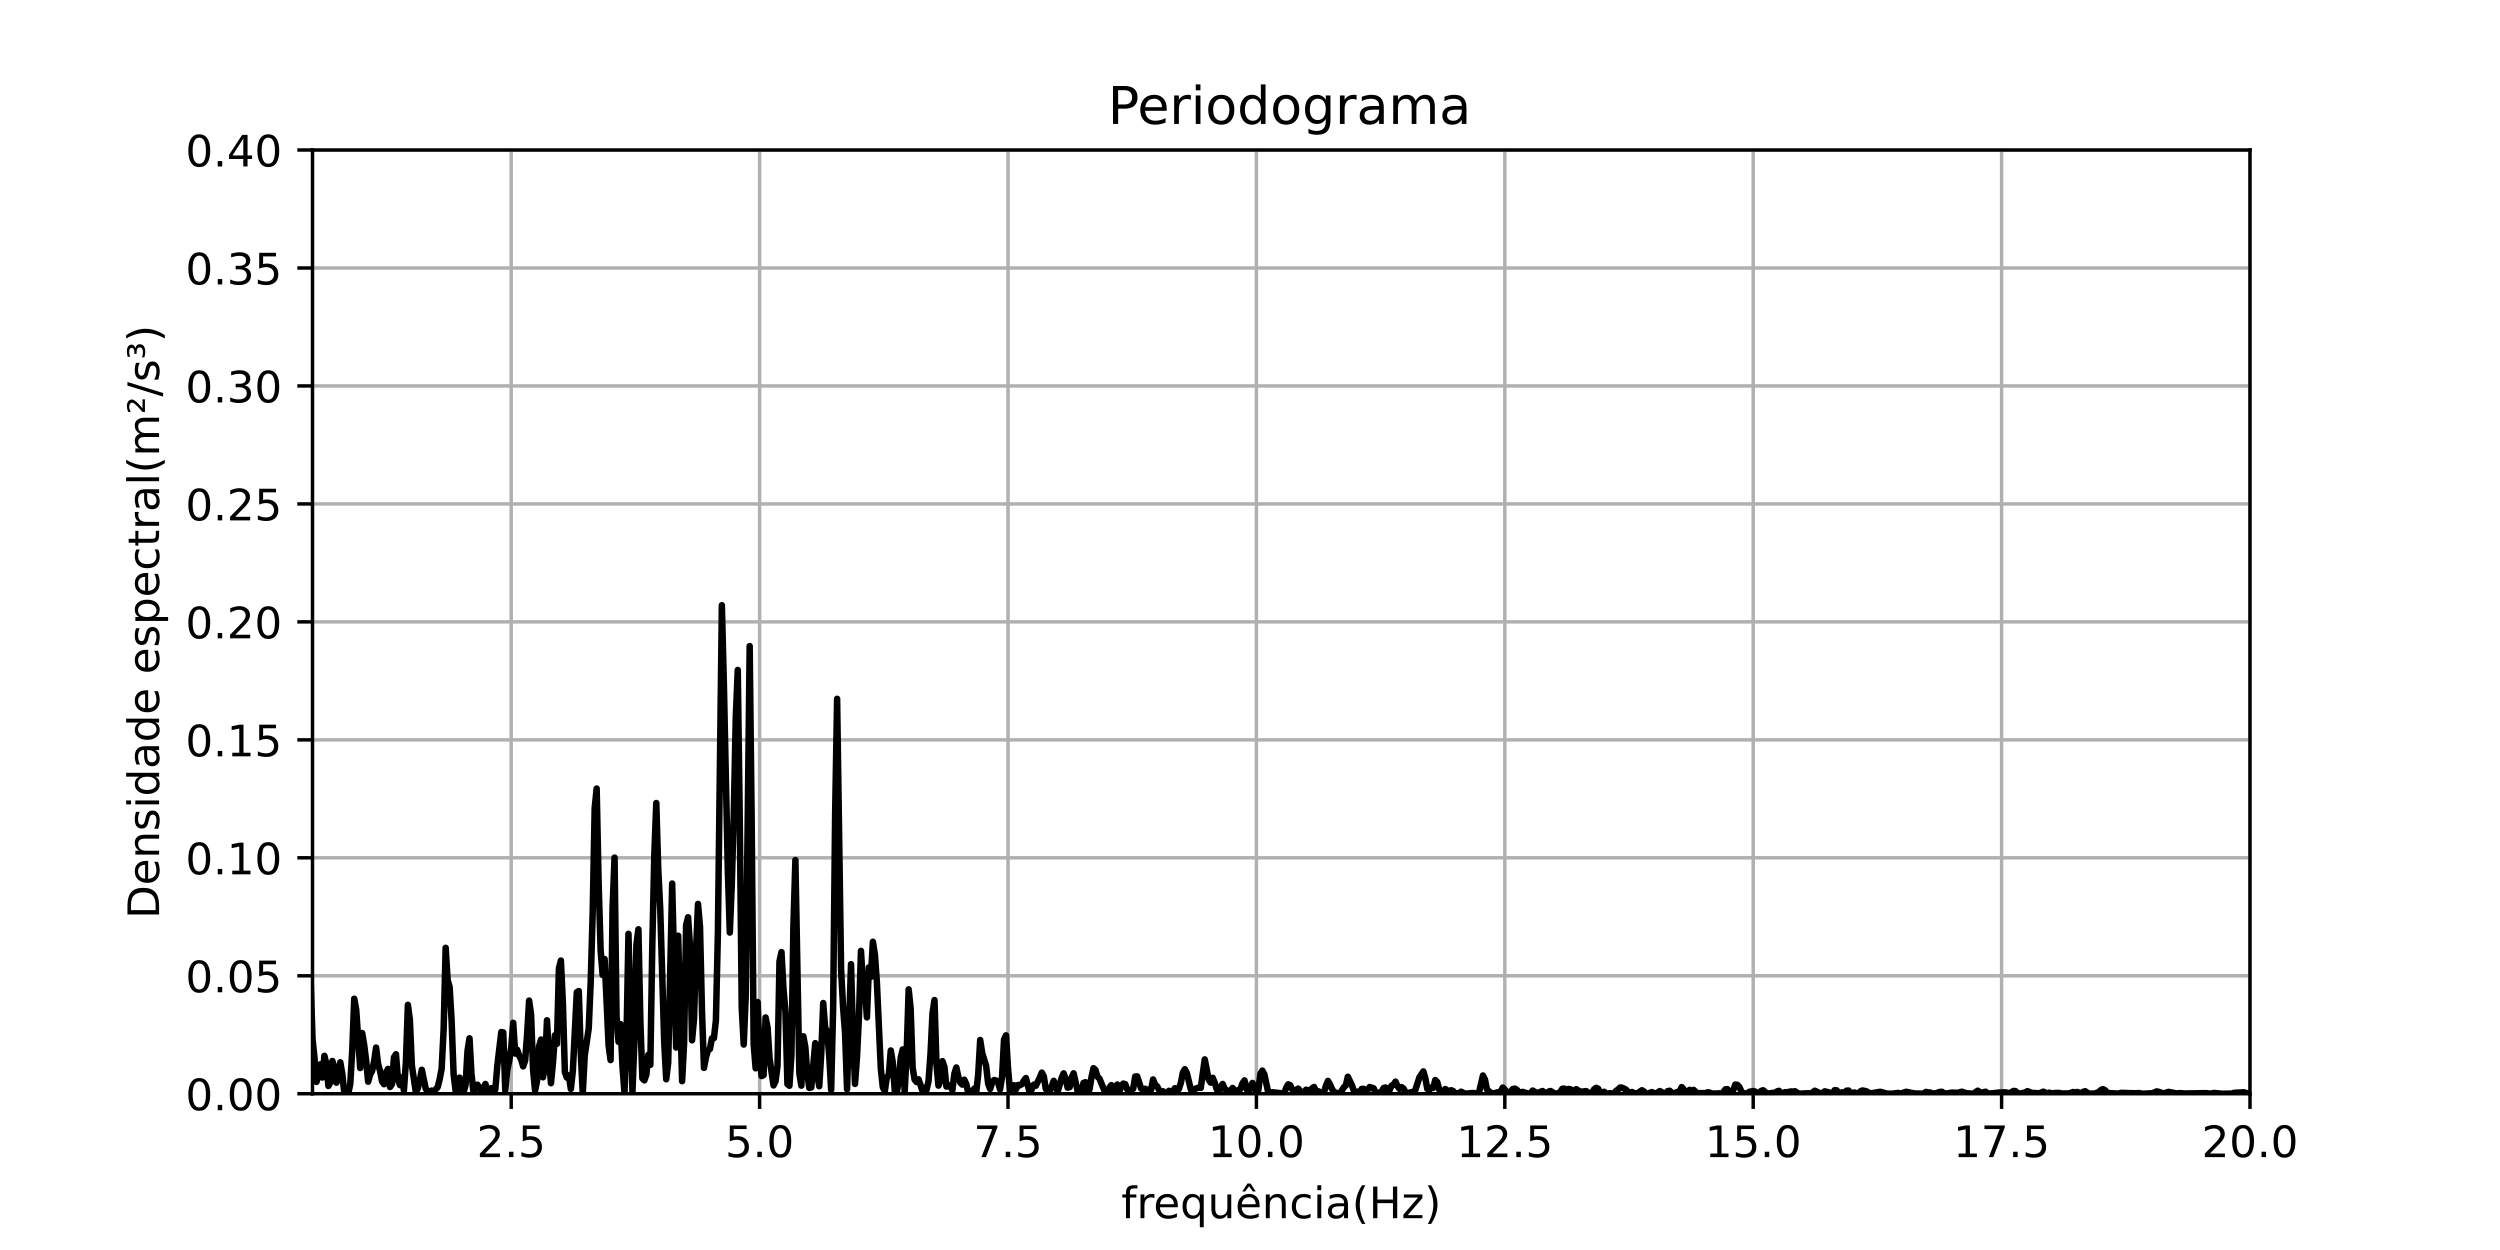 <?xml version="1.0" encoding="utf-8" standalone="no"?>
<!DOCTYPE svg PUBLIC "-//W3C//DTD SVG 1.1//EN"
  "http://www.w3.org/Graphics/SVG/1.1/DTD/svg11.dtd">
<!-- Created with matplotlib (https://matplotlib.org/) -->
<svg height="288pt" version="1.1" viewBox="0 0 576 288" width="576pt" xmlns="http://www.w3.org/2000/svg" xmlns:xlink="http://www.w3.org/1999/xlink">
 <defs>
  <style type="text/css">
*{stroke-linecap:butt;stroke-linejoin:round;}
  </style>
 </defs>
 <g id="figure_1">
  <g id="patch_1">
   <path d="M 0 288 
L 576 288 
L 576 0 
L 0 0 
z
" style="fill:#ffffff;"/>
  </g>
  <g id="axes_1">
   <g id="patch_2">
    <path d="M 72 252 
L 518.4 252 
L 518.4 34.56 
L 72 34.56 
z
" style="fill:#ffffff;"/>
   </g>
   <g id="matplotlib.axis_1">
    <g id="xtick_1">
     <g id="line2d_1">
      <path clip-path="url(#pfe665f8f54)" d="M 117.785 252 
L 117.785 34.56 
" style="fill:none;stroke:#b0b0b0;stroke-linecap:square;stroke-width:0.8;"/>
     </g>
     <g id="line2d_2">
      <defs>
       <path d="M 0 0 
L 0 3.5 
" id="m8125fdffc3" style="stroke:#000000;stroke-width:0.8;"/>
      </defs>
      <g>
       <use style="stroke:#000000;stroke-width:0.8;" x="117.785" xlink:href="#m8125fdffc3" y="252"/>
      </g>
     </g>
     <g id="text_1">
      <!-- 2.5 -->
      <defs>
       <path d="M 19.188 8.297 
L 53.609 8.297 
L 53.609 0 
L 7.328 0 
L 7.328 8.297 
Q 12.938 14.109 22.625 23.891 
Q 32.328 33.688 34.812 36.531 
Q 39.547 41.844 41.422 45.531 
Q 43.312 49.219 43.312 52.781 
Q 43.312 58.594 39.234 62.25 
Q 35.156 65.922 28.609 65.922 
Q 23.969 65.922 18.812 64.312 
Q 13.672 62.703 7.812 59.422 
L 7.812 69.391 
Q 13.766 71.781 18.938 73 
Q 24.125 74.219 28.422 74.219 
Q 39.75 74.219 46.484 68.547 
Q 53.219 62.891 53.219 53.422 
Q 53.219 48.922 51.531 44.891 
Q 49.859 40.875 45.406 35.406 
Q 44.188 33.984 37.641 27.219 
Q 31.109 20.453 19.188 8.297 
z
" id="DejaVuSans-50"/>
       <path d="M 10.688 12.406 
L 21 12.406 
L 21 0 
L 10.688 0 
z
" id="DejaVuSans-46"/>
       <path d="M 10.797 72.906 
L 49.516 72.906 
L 49.516 64.594 
L 19.828 64.594 
L 19.828 46.734 
Q 21.969 47.469 24.109 47.828 
Q 26.266 48.188 28.422 48.188 
Q 40.625 48.188 47.75 41.5 
Q 54.891 34.812 54.891 23.391 
Q 54.891 11.625 47.562 5.094 
Q 40.234 -1.422 26.906 -1.422 
Q 22.312 -1.422 17.547 -0.641 
Q 12.797 0.141 7.719 1.703 
L 7.719 11.625 
Q 12.109 9.234 16.797 8.062 
Q 21.484 6.891 26.703 6.891 
Q 35.156 6.891 40.078 11.328 
Q 45.016 15.766 45.016 23.391 
Q 45.016 31 40.078 35.438 
Q 35.156 39.891 26.703 39.891 
Q 22.75 39.891 18.812 39.016 
Q 14.891 38.141 10.797 36.281 
z
" id="DejaVuSans-53"/>
      </defs>
      <g transform="translate(109.833 266.598)scale(0.1 -0.1)">
       <use xlink:href="#DejaVuSans-50"/>
       <use x="63.623" xlink:href="#DejaVuSans-46"/>
       <use x="95.41" xlink:href="#DejaVuSans-53"/>
      </g>
     </g>
    </g>
    <g id="xtick_2">
     <g id="line2d_3">
      <path clip-path="url(#pfe665f8f54)" d="M 175.015 252 
L 175.015 34.56 
" style="fill:none;stroke:#b0b0b0;stroke-linecap:square;stroke-width:0.8;"/>
     </g>
     <g id="line2d_4">
      <g>
       <use style="stroke:#000000;stroke-width:0.8;" x="175.015" xlink:href="#m8125fdffc3" y="252"/>
      </g>
     </g>
     <g id="text_2">
      <!-- 5.0 -->
      <defs>
       <path d="M 31.781 66.406 
Q 24.172 66.406 20.328 58.906 
Q 16.5 51.422 16.5 36.375 
Q 16.5 21.391 20.328 13.891 
Q 24.172 6.391 31.781 6.391 
Q 39.453 6.391 43.281 13.891 
Q 47.125 21.391 47.125 36.375 
Q 47.125 51.422 43.281 58.906 
Q 39.453 66.406 31.781 66.406 
z
M 31.781 74.219 
Q 44.047 74.219 50.516 64.516 
Q 56.984 54.828 56.984 36.375 
Q 56.984 17.969 50.516 8.266 
Q 44.047 -1.422 31.781 -1.422 
Q 19.531 -1.422 13.062 8.266 
Q 6.594 17.969 6.594 36.375 
Q 6.594 54.828 13.062 64.516 
Q 19.531 74.219 31.781 74.219 
z
" id="DejaVuSans-48"/>
      </defs>
      <g transform="translate(167.064 266.598)scale(0.1 -0.1)">
       <use xlink:href="#DejaVuSans-53"/>
       <use x="63.623" xlink:href="#DejaVuSans-46"/>
       <use x="95.41" xlink:href="#DejaVuSans-48"/>
      </g>
     </g>
    </g>
    <g id="xtick_3">
     <g id="line2d_5">
      <path clip-path="url(#pfe665f8f54)" d="M 232.246 252 
L 232.246 34.56 
" style="fill:none;stroke:#b0b0b0;stroke-linecap:square;stroke-width:0.8;"/>
     </g>
     <g id="line2d_6">
      <g>
       <use style="stroke:#000000;stroke-width:0.8;" x="232.246" xlink:href="#m8125fdffc3" y="252"/>
      </g>
     </g>
     <g id="text_3">
      <!-- 7.5 -->
      <defs>
       <path d="M 8.203 72.906 
L 55.078 72.906 
L 55.078 68.703 
L 28.609 0 
L 18.312 0 
L 43.219 64.594 
L 8.203 64.594 
z
" id="DejaVuSans-55"/>
      </defs>
      <g transform="translate(224.295 266.598)scale(0.1 -0.1)">
       <use xlink:href="#DejaVuSans-55"/>
       <use x="63.623" xlink:href="#DejaVuSans-46"/>
       <use x="95.41" xlink:href="#DejaVuSans-53"/>
      </g>
     </g>
    </g>
    <g id="xtick_4">
     <g id="line2d_7">
      <path clip-path="url(#pfe665f8f54)" d="M 289.477 252 
L 289.477 34.56 
" style="fill:none;stroke:#b0b0b0;stroke-linecap:square;stroke-width:0.8;"/>
     </g>
     <g id="line2d_8">
      <g>
       <use style="stroke:#000000;stroke-width:0.8;" x="289.477" xlink:href="#m8125fdffc3" y="252"/>
      </g>
     </g>
     <g id="text_4">
      <!-- 10.0 -->
      <defs>
       <path d="M 12.406 8.297 
L 28.516 8.297 
L 28.516 63.922 
L 10.984 60.406 
L 10.984 69.391 
L 28.422 72.906 
L 38.281 72.906 
L 38.281 8.297 
L 54.391 8.297 
L 54.391 0 
L 12.406 0 
z
" id="DejaVuSans-49"/>
      </defs>
      <g transform="translate(278.344 266.598)scale(0.1 -0.1)">
       <use xlink:href="#DejaVuSans-49"/>
       <use x="63.623" xlink:href="#DejaVuSans-48"/>
       <use x="127.246" xlink:href="#DejaVuSans-46"/>
       <use x="159.033" xlink:href="#DejaVuSans-48"/>
      </g>
     </g>
    </g>
    <g id="xtick_5">
     <g id="line2d_9">
      <path clip-path="url(#pfe665f8f54)" d="M 346.708 252 
L 346.708 34.56 
" style="fill:none;stroke:#b0b0b0;stroke-linecap:square;stroke-width:0.8;"/>
     </g>
     <g id="line2d_10">
      <g>
       <use style="stroke:#000000;stroke-width:0.8;" x="346.708" xlink:href="#m8125fdffc3" y="252"/>
      </g>
     </g>
     <g id="text_5">
      <!-- 12.5 -->
      <g transform="translate(335.575 266.598)scale(0.1 -0.1)">
       <use xlink:href="#DejaVuSans-49"/>
       <use x="63.623" xlink:href="#DejaVuSans-50"/>
       <use x="127.246" xlink:href="#DejaVuSans-46"/>
       <use x="159.033" xlink:href="#DejaVuSans-53"/>
      </g>
     </g>
    </g>
    <g id="xtick_6">
     <g id="line2d_11">
      <path clip-path="url(#pfe665f8f54)" d="M 403.938 252 
L 403.938 34.56 
" style="fill:none;stroke:#b0b0b0;stroke-linecap:square;stroke-width:0.8;"/>
     </g>
     <g id="line2d_12">
      <g>
       <use style="stroke:#000000;stroke-width:0.8;" x="403.938" xlink:href="#m8125fdffc3" y="252"/>
      </g>
     </g>
     <g id="text_6">
      <!-- 15.0 -->
      <g transform="translate(392.806 266.598)scale(0.1 -0.1)">
       <use xlink:href="#DejaVuSans-49"/>
       <use x="63.623" xlink:href="#DejaVuSans-53"/>
       <use x="127.246" xlink:href="#DejaVuSans-46"/>
       <use x="159.033" xlink:href="#DejaVuSans-48"/>
      </g>
     </g>
    </g>
    <g id="xtick_7">
     <g id="line2d_13">
      <path clip-path="url(#pfe665f8f54)" d="M 461.169 252 
L 461.169 34.56 
" style="fill:none;stroke:#b0b0b0;stroke-linecap:square;stroke-width:0.8;"/>
     </g>
     <g id="line2d_14">
      <g>
       <use style="stroke:#000000;stroke-width:0.8;" x="461.169" xlink:href="#m8125fdffc3" y="252"/>
      </g>
     </g>
     <g id="text_7">
      <!-- 17.5 -->
      <g transform="translate(450.036 266.598)scale(0.1 -0.1)">
       <use xlink:href="#DejaVuSans-49"/>
       <use x="63.623" xlink:href="#DejaVuSans-55"/>
       <use x="127.246" xlink:href="#DejaVuSans-46"/>
       <use x="159.033" xlink:href="#DejaVuSans-53"/>
      </g>
     </g>
    </g>
    <g id="xtick_8">
     <g id="line2d_15">
      <path clip-path="url(#pfe665f8f54)" d="M 518.4 252 
L 518.4 34.56 
" style="fill:none;stroke:#b0b0b0;stroke-linecap:square;stroke-width:0.8;"/>
     </g>
     <g id="line2d_16">
      <g>
       <use style="stroke:#000000;stroke-width:0.8;" x="518.4" xlink:href="#m8125fdffc3" y="252"/>
      </g>
     </g>
     <g id="text_8">
      <!-- 20.0 -->
      <g transform="translate(507.267 266.598)scale(0.1 -0.1)">
       <use xlink:href="#DejaVuSans-50"/>
       <use x="63.623" xlink:href="#DejaVuSans-48"/>
       <use x="127.246" xlink:href="#DejaVuSans-46"/>
       <use x="159.033" xlink:href="#DejaVuSans-48"/>
      </g>
     </g>
    </g>
    <g id="text_9">
     <!-- frequência(Hz) -->
     <defs>
      <path d="M 37.109 75.984 
L 37.109 68.5 
L 28.516 68.5 
Q 23.688 68.5 21.797 66.547 
Q 19.922 64.594 19.922 59.516 
L 19.922 54.688 
L 34.719 54.688 
L 34.719 47.703 
L 19.922 47.703 
L 19.922 0 
L 10.891 0 
L 10.891 47.703 
L 2.297 47.703 
L 2.297 54.688 
L 10.891 54.688 
L 10.891 58.5 
Q 10.891 67.625 15.141 71.797 
Q 19.391 75.984 28.609 75.984 
z
" id="DejaVuSans-102"/>
      <path d="M 41.109 46.297 
Q 39.594 47.172 37.812 47.578 
Q 36.031 48 33.891 48 
Q 26.266 48 22.188 43.047 
Q 18.109 38.094 18.109 28.812 
L 18.109 0 
L 9.078 0 
L 9.078 54.688 
L 18.109 54.688 
L 18.109 46.188 
Q 20.953 51.172 25.484 53.578 
Q 30.031 56 36.531 56 
Q 37.453 56 38.578 55.875 
Q 39.703 55.766 41.062 55.516 
z
" id="DejaVuSans-114"/>
      <path d="M 56.203 29.594 
L 56.203 25.203 
L 14.891 25.203 
Q 15.484 15.922 20.484 11.062 
Q 25.484 6.203 34.422 6.203 
Q 39.594 6.203 44.453 7.469 
Q 49.312 8.734 54.109 11.281 
L 54.109 2.781 
Q 49.266 0.734 44.188 -0.344 
Q 39.109 -1.422 33.891 -1.422 
Q 20.797 -1.422 13.156 6.188 
Q 5.516 13.812 5.516 26.812 
Q 5.516 40.234 12.766 48.109 
Q 20.016 56 32.328 56 
Q 43.359 56 49.781 48.891 
Q 56.203 41.797 56.203 29.594 
z
M 47.219 32.234 
Q 47.125 39.594 43.094 43.984 
Q 39.062 48.391 32.422 48.391 
Q 24.906 48.391 20.391 44.141 
Q 15.875 39.891 15.188 32.172 
z
" id="DejaVuSans-101"/>
      <path d="M 14.797 27.297 
Q 14.797 17.391 18.875 11.75 
Q 22.953 6.109 30.078 6.109 
Q 37.203 6.109 41.297 11.75 
Q 45.406 17.391 45.406 27.297 
Q 45.406 37.203 41.297 42.844 
Q 37.203 48.484 30.078 48.484 
Q 22.953 48.484 18.875 42.844 
Q 14.797 37.203 14.797 27.297 
z
M 45.406 8.203 
Q 42.578 3.328 38.25 0.953 
Q 33.938 -1.422 27.875 -1.422 
Q 17.969 -1.422 11.734 6.484 
Q 5.516 14.406 5.516 27.297 
Q 5.516 40.188 11.734 48.094 
Q 17.969 56 27.875 56 
Q 33.938 56 38.25 53.625 
Q 42.578 51.266 45.406 46.391 
L 45.406 54.688 
L 54.391 54.688 
L 54.391 -20.797 
L 45.406 -20.797 
z
" id="DejaVuSans-113"/>
      <path d="M 8.5 21.578 
L 8.5 54.688 
L 17.484 54.688 
L 17.484 21.922 
Q 17.484 14.156 20.5 10.266 
Q 23.531 6.391 29.594 6.391 
Q 36.859 6.391 41.078 11.031 
Q 45.312 15.672 45.312 23.688 
L 45.312 54.688 
L 54.297 54.688 
L 54.297 0 
L 45.312 0 
L 45.312 8.406 
Q 42.047 3.422 37.719 1 
Q 33.406 -1.422 27.688 -1.422 
Q 18.266 -1.422 13.375 4.438 
Q 8.5 10.297 8.5 21.578 
z
M 31.109 56 
z
" id="DejaVuSans-117"/>
      <path d="M 56.203 29.594 
L 56.203 25.203 
L 14.891 25.203 
Q 15.484 15.922 20.484 11.062 
Q 25.484 6.203 34.422 6.203 
Q 39.594 6.203 44.453 7.469 
Q 49.312 8.734 54.109 11.281 
L 54.109 2.781 
Q 49.266 0.734 44.188 -0.344 
Q 39.109 -1.422 33.891 -1.422 
Q 20.797 -1.422 13.156 6.188 
Q 5.516 13.812 5.516 26.812 
Q 5.516 40.234 12.766 48.109 
Q 20.016 56 32.328 56 
Q 43.359 56 49.781 48.891 
Q 56.203 41.797 56.203 29.594 
z
M 47.219 32.234 
Q 47.125 39.594 43.094 43.984 
Q 39.062 48.391 32.422 48.391 
Q 24.906 48.391 20.391 44.141 
Q 15.875 39.891 15.188 32.172 
z
M 28.172 79.984 
L 35.406 79.984 
L 47.359 61.625 
L 40.578 61.625 
L 31.781 73.578 
L 23 61.625 
L 16.219 61.625 
z
" id="DejaVuSans-234"/>
      <path d="M 54.891 33.016 
L 54.891 0 
L 45.906 0 
L 45.906 32.719 
Q 45.906 40.484 42.875 44.328 
Q 39.844 48.188 33.797 48.188 
Q 26.516 48.188 22.312 43.547 
Q 18.109 38.922 18.109 30.906 
L 18.109 0 
L 9.078 0 
L 9.078 54.688 
L 18.109 54.688 
L 18.109 46.188 
Q 21.344 51.125 25.703 53.562 
Q 30.078 56 35.797 56 
Q 45.219 56 50.047 50.172 
Q 54.891 44.344 54.891 33.016 
z
" id="DejaVuSans-110"/>
      <path d="M 48.781 52.594 
L 48.781 44.188 
Q 44.969 46.297 41.141 47.344 
Q 37.312 48.391 33.406 48.391 
Q 24.656 48.391 19.812 42.844 
Q 14.984 37.312 14.984 27.297 
Q 14.984 17.281 19.812 11.734 
Q 24.656 6.203 33.406 6.203 
Q 37.312 6.203 41.141 7.25 
Q 44.969 8.297 48.781 10.406 
L 48.781 2.094 
Q 45.016 0.344 40.984 -0.531 
Q 36.969 -1.422 32.422 -1.422 
Q 20.062 -1.422 12.781 6.344 
Q 5.516 14.109 5.516 27.297 
Q 5.516 40.672 12.859 48.328 
Q 20.219 56 33.016 56 
Q 37.156 56 41.109 55.141 
Q 45.062 54.297 48.781 52.594 
z
" id="DejaVuSans-99"/>
      <path d="M 9.422 54.688 
L 18.406 54.688 
L 18.406 0 
L 9.422 0 
z
M 9.422 75.984 
L 18.406 75.984 
L 18.406 64.594 
L 9.422 64.594 
z
" id="DejaVuSans-105"/>
      <path d="M 34.281 27.484 
Q 23.391 27.484 19.188 25 
Q 14.984 22.516 14.984 16.5 
Q 14.984 11.719 18.141 8.906 
Q 21.297 6.109 26.703 6.109 
Q 34.188 6.109 38.703 11.406 
Q 43.219 16.703 43.219 25.484 
L 43.219 27.484 
z
M 52.203 31.203 
L 52.203 0 
L 43.219 0 
L 43.219 8.297 
Q 40.141 3.328 35.547 0.953 
Q 30.953 -1.422 24.312 -1.422 
Q 15.922 -1.422 10.953 3.297 
Q 6 8.016 6 15.922 
Q 6 25.141 12.172 29.828 
Q 18.359 34.516 30.609 34.516 
L 43.219 34.516 
L 43.219 35.406 
Q 43.219 41.609 39.141 45 
Q 35.062 48.391 27.688 48.391 
Q 23 48.391 18.547 47.266 
Q 14.109 46.141 10.016 43.891 
L 10.016 52.203 
Q 14.938 54.109 19.578 55.047 
Q 24.219 56 28.609 56 
Q 40.484 56 46.344 49.844 
Q 52.203 43.703 52.203 31.203 
z
" id="DejaVuSans-97"/>
      <path d="M 31 75.875 
Q 24.469 64.656 21.281 53.656 
Q 18.109 42.672 18.109 31.391 
Q 18.109 20.125 21.312 9.062 
Q 24.516 -2 31 -13.188 
L 23.188 -13.188 
Q 15.875 -1.703 12.234 9.375 
Q 8.594 20.453 8.594 31.391 
Q 8.594 42.281 12.203 53.312 
Q 15.828 64.359 23.188 75.875 
z
" id="DejaVuSans-40"/>
      <path d="M 9.812 72.906 
L 19.672 72.906 
L 19.672 43.016 
L 55.516 43.016 
L 55.516 72.906 
L 65.375 72.906 
L 65.375 0 
L 55.516 0 
L 55.516 34.719 
L 19.672 34.719 
L 19.672 0 
L 9.812 0 
z
" id="DejaVuSans-72"/>
      <path d="M 5.516 54.688 
L 48.188 54.688 
L 48.188 46.484 
L 14.406 7.172 
L 48.188 7.172 
L 48.188 0 
L 4.297 0 
L 4.297 8.203 
L 38.094 47.516 
L 5.516 47.516 
z
" id="DejaVuSans-122"/>
      <path d="M 8.016 75.875 
L 15.828 75.875 
Q 23.141 64.359 26.781 53.312 
Q 30.422 42.281 30.422 31.391 
Q 30.422 20.453 26.781 9.375 
Q 23.141 -1.703 15.828 -13.188 
L 8.016 -13.188 
Q 14.5 -2 17.703 9.062 
Q 20.906 20.125 20.906 31.391 
Q 20.906 42.672 17.703 53.656 
Q 14.5 64.656 8.016 75.875 
z
" id="DejaVuSans-41"/>
     </defs>
     <g transform="translate(258.344 280.677)scale(0.1 -0.1)">
      <use xlink:href="#DejaVuSans-102"/>
      <use x="35.205" xlink:href="#DejaVuSans-114"/>
      <use x="74.068" xlink:href="#DejaVuSans-101"/>
      <use x="135.592" xlink:href="#DejaVuSans-113"/>
      <use x="199.068" xlink:href="#DejaVuSans-117"/>
      <use x="262.447" xlink:href="#DejaVuSans-234"/>
      <use x="323.971" xlink:href="#DejaVuSans-110"/>
      <use x="387.35" xlink:href="#DejaVuSans-99"/>
      <use x="442.33" xlink:href="#DejaVuSans-105"/>
      <use x="470.113" xlink:href="#DejaVuSans-97"/>
      <use x="531.393" xlink:href="#DejaVuSans-40"/>
      <use x="570.406" xlink:href="#DejaVuSans-72"/>
      <use x="645.602" xlink:href="#DejaVuSans-122"/>
      <use x="698.092" xlink:href="#DejaVuSans-41"/>
     </g>
    </g>
   </g>
   <g id="matplotlib.axis_2">
    <g id="ytick_1">
     <g id="line2d_17">
      <path clip-path="url(#pfe665f8f54)" d="M 72 252 
L 518.4 252 
" style="fill:none;stroke:#b0b0b0;stroke-linecap:square;stroke-width:0.8;"/>
     </g>
     <g id="line2d_18">
      <defs>
       <path d="M 0 0 
L -3.5 0 
" id="mb2dbcea210" style="stroke:#000000;stroke-width:0.8;"/>
      </defs>
      <g>
       <use style="stroke:#000000;stroke-width:0.8;" x="72" xlink:href="#mb2dbcea210" y="252"/>
      </g>
     </g>
     <g id="text_10">
      <!-- 0.00 -->
      <g transform="translate(42.734 255.799)scale(0.1 -0.1)">
       <use xlink:href="#DejaVuSans-48"/>
       <use x="63.623" xlink:href="#DejaVuSans-46"/>
       <use x="95.41" xlink:href="#DejaVuSans-48"/>
       <use x="159.033" xlink:href="#DejaVuSans-48"/>
      </g>
     </g>
    </g>
    <g id="ytick_2">
     <g id="line2d_19">
      <path clip-path="url(#pfe665f8f54)" d="M 72 224.82 
L 518.4 224.82 
" style="fill:none;stroke:#b0b0b0;stroke-linecap:square;stroke-width:0.8;"/>
     </g>
     <g id="line2d_20">
      <g>
       <use style="stroke:#000000;stroke-width:0.8;" x="72" xlink:href="#mb2dbcea210" y="224.82"/>
      </g>
     </g>
     <g id="text_11">
      <!-- 0.05 -->
      <g transform="translate(42.734 228.619)scale(0.1 -0.1)">
       <use xlink:href="#DejaVuSans-48"/>
       <use x="63.623" xlink:href="#DejaVuSans-46"/>
       <use x="95.41" xlink:href="#DejaVuSans-48"/>
       <use x="159.033" xlink:href="#DejaVuSans-53"/>
      </g>
     </g>
    </g>
    <g id="ytick_3">
     <g id="line2d_21">
      <path clip-path="url(#pfe665f8f54)" d="M 72 197.64 
L 518.4 197.64 
" style="fill:none;stroke:#b0b0b0;stroke-linecap:square;stroke-width:0.8;"/>
     </g>
     <g id="line2d_22">
      <g>
       <use style="stroke:#000000;stroke-width:0.8;" x="72" xlink:href="#mb2dbcea210" y="197.64"/>
      </g>
     </g>
     <g id="text_12">
      <!-- 0.10 -->
      <g transform="translate(42.734 201.439)scale(0.1 -0.1)">
       <use xlink:href="#DejaVuSans-48"/>
       <use x="63.623" xlink:href="#DejaVuSans-46"/>
       <use x="95.41" xlink:href="#DejaVuSans-49"/>
       <use x="159.033" xlink:href="#DejaVuSans-48"/>
      </g>
     </g>
    </g>
    <g id="ytick_4">
     <g id="line2d_23">
      <path clip-path="url(#pfe665f8f54)" d="M 72 170.46 
L 518.4 170.46 
" style="fill:none;stroke:#b0b0b0;stroke-linecap:square;stroke-width:0.8;"/>
     </g>
     <g id="line2d_24">
      <g>
       <use style="stroke:#000000;stroke-width:0.8;" x="72" xlink:href="#mb2dbcea210" y="170.46"/>
      </g>
     </g>
     <g id="text_13">
      <!-- 0.15 -->
      <g transform="translate(42.734 174.259)scale(0.1 -0.1)">
       <use xlink:href="#DejaVuSans-48"/>
       <use x="63.623" xlink:href="#DejaVuSans-46"/>
       <use x="95.41" xlink:href="#DejaVuSans-49"/>
       <use x="159.033" xlink:href="#DejaVuSans-53"/>
      </g>
     </g>
    </g>
    <g id="ytick_5">
     <g id="line2d_25">
      <path clip-path="url(#pfe665f8f54)" d="M 72 143.28 
L 518.4 143.28 
" style="fill:none;stroke:#b0b0b0;stroke-linecap:square;stroke-width:0.8;"/>
     </g>
     <g id="line2d_26">
      <g>
       <use style="stroke:#000000;stroke-width:0.8;" x="72" xlink:href="#mb2dbcea210" y="143.28"/>
      </g>
     </g>
     <g id="text_14">
      <!-- 0.20 -->
      <g transform="translate(42.734 147.079)scale(0.1 -0.1)">
       <use xlink:href="#DejaVuSans-48"/>
       <use x="63.623" xlink:href="#DejaVuSans-46"/>
       <use x="95.41" xlink:href="#DejaVuSans-50"/>
       <use x="159.033" xlink:href="#DejaVuSans-48"/>
      </g>
     </g>
    </g>
    <g id="ytick_6">
     <g id="line2d_27">
      <path clip-path="url(#pfe665f8f54)" d="M 72 116.1 
L 518.4 116.1 
" style="fill:none;stroke:#b0b0b0;stroke-linecap:square;stroke-width:0.8;"/>
     </g>
     <g id="line2d_28">
      <g>
       <use style="stroke:#000000;stroke-width:0.8;" x="72" xlink:href="#mb2dbcea210" y="116.1"/>
      </g>
     </g>
     <g id="text_15">
      <!-- 0.25 -->
      <g transform="translate(42.734 119.899)scale(0.1 -0.1)">
       <use xlink:href="#DejaVuSans-48"/>
       <use x="63.623" xlink:href="#DejaVuSans-46"/>
       <use x="95.41" xlink:href="#DejaVuSans-50"/>
       <use x="159.033" xlink:href="#DejaVuSans-53"/>
      </g>
     </g>
    </g>
    <g id="ytick_7">
     <g id="line2d_29">
      <path clip-path="url(#pfe665f8f54)" d="M 72 88.92 
L 518.4 88.92 
" style="fill:none;stroke:#b0b0b0;stroke-linecap:square;stroke-width:0.8;"/>
     </g>
     <g id="line2d_30">
      <g>
       <use style="stroke:#000000;stroke-width:0.8;" x="72" xlink:href="#mb2dbcea210" y="88.92"/>
      </g>
     </g>
     <g id="text_16">
      <!-- 0.30 -->
      <defs>
       <path d="M 40.578 39.312 
Q 47.656 37.797 51.625 33 
Q 55.609 28.219 55.609 21.188 
Q 55.609 10.406 48.188 4.484 
Q 40.766 -1.422 27.094 -1.422 
Q 22.516 -1.422 17.656 -0.516 
Q 12.797 0.391 7.625 2.203 
L 7.625 11.719 
Q 11.719 9.328 16.594 8.109 
Q 21.484 6.891 26.812 6.891 
Q 36.078 6.891 40.938 10.547 
Q 45.797 14.203 45.797 21.188 
Q 45.797 27.641 41.281 31.266 
Q 36.766 34.906 28.719 34.906 
L 20.219 34.906 
L 20.219 43.016 
L 29.109 43.016 
Q 36.375 43.016 40.234 45.922 
Q 44.094 48.828 44.094 54.297 
Q 44.094 59.906 40.109 62.906 
Q 36.141 65.922 28.719 65.922 
Q 24.656 65.922 20.016 65.031 
Q 15.375 64.156 9.812 62.312 
L 9.812 71.094 
Q 15.438 72.656 20.344 73.438 
Q 25.25 74.219 29.594 74.219 
Q 40.828 74.219 47.359 69.109 
Q 53.906 64.016 53.906 55.328 
Q 53.906 49.266 50.438 45.094 
Q 46.969 40.922 40.578 39.312 
z
" id="DejaVuSans-51"/>
      </defs>
      <g transform="translate(42.734 92.719)scale(0.1 -0.1)">
       <use xlink:href="#DejaVuSans-48"/>
       <use x="63.623" xlink:href="#DejaVuSans-46"/>
       <use x="95.41" xlink:href="#DejaVuSans-51"/>
       <use x="159.033" xlink:href="#DejaVuSans-48"/>
      </g>
     </g>
    </g>
    <g id="ytick_8">
     <g id="line2d_31">
      <path clip-path="url(#pfe665f8f54)" d="M 72 61.74 
L 518.4 61.74 
" style="fill:none;stroke:#b0b0b0;stroke-linecap:square;stroke-width:0.8;"/>
     </g>
     <g id="line2d_32">
      <g>
       <use style="stroke:#000000;stroke-width:0.8;" x="72" xlink:href="#mb2dbcea210" y="61.74"/>
      </g>
     </g>
     <g id="text_17">
      <!-- 0.35 -->
      <g transform="translate(42.734 65.539)scale(0.1 -0.1)">
       <use xlink:href="#DejaVuSans-48"/>
       <use x="63.623" xlink:href="#DejaVuSans-46"/>
       <use x="95.41" xlink:href="#DejaVuSans-51"/>
       <use x="159.033" xlink:href="#DejaVuSans-53"/>
      </g>
     </g>
    </g>
    <g id="ytick_9">
     <g id="line2d_33">
      <path clip-path="url(#pfe665f8f54)" d="M 72 34.56 
L 518.4 34.56 
" style="fill:none;stroke:#b0b0b0;stroke-linecap:square;stroke-width:0.8;"/>
     </g>
     <g id="line2d_34">
      <g>
       <use style="stroke:#000000;stroke-width:0.8;" x="72" xlink:href="#mb2dbcea210" y="34.56"/>
      </g>
     </g>
     <g id="text_18">
      <!-- 0.40 -->
      <defs>
       <path d="M 37.797 64.312 
L 12.891 25.391 
L 37.797 25.391 
z
M 35.203 72.906 
L 47.609 72.906 
L 47.609 25.391 
L 58.016 25.391 
L 58.016 17.188 
L 47.609 17.188 
L 47.609 0 
L 37.797 0 
L 37.797 17.188 
L 4.891 17.188 
L 4.891 26.703 
z
" id="DejaVuSans-52"/>
      </defs>
      <g transform="translate(42.734 38.359)scale(0.1 -0.1)">
       <use xlink:href="#DejaVuSans-48"/>
       <use x="63.623" xlink:href="#DejaVuSans-46"/>
       <use x="95.41" xlink:href="#DejaVuSans-52"/>
       <use x="159.033" xlink:href="#DejaVuSans-48"/>
      </g>
     </g>
    </g>
    <g id="text_19">
     <!-- Densidade espectral(m²/s³) -->
     <defs>
      <path d="M 19.672 64.797 
L 19.672 8.109 
L 31.594 8.109 
Q 46.688 8.109 53.688 14.938 
Q 60.688 21.781 60.688 36.531 
Q 60.688 51.172 53.688 57.984 
Q 46.688 64.797 31.594 64.797 
z
M 9.812 72.906 
L 30.078 72.906 
Q 51.266 72.906 61.172 64.094 
Q 71.094 55.281 71.094 36.531 
Q 71.094 17.672 61.125 8.828 
Q 51.172 0 30.078 0 
L 9.812 0 
z
" id="DejaVuSans-68"/>
      <path d="M 44.281 53.078 
L 44.281 44.578 
Q 40.484 46.531 36.375 47.5 
Q 32.281 48.484 27.875 48.484 
Q 21.188 48.484 17.844 46.438 
Q 14.5 44.391 14.5 40.281 
Q 14.5 37.156 16.891 35.375 
Q 19.281 33.594 26.516 31.984 
L 29.594 31.297 
Q 39.156 29.25 43.188 25.516 
Q 47.219 21.781 47.219 15.094 
Q 47.219 7.469 41.188 3.016 
Q 35.156 -1.422 24.609 -1.422 
Q 20.219 -1.422 15.453 -0.562 
Q 10.688 0.297 5.422 2 
L 5.422 11.281 
Q 10.406 8.688 15.234 7.391 
Q 20.062 6.109 24.812 6.109 
Q 31.156 6.109 34.562 8.281 
Q 37.984 10.453 37.984 14.406 
Q 37.984 18.062 35.516 20.016 
Q 33.062 21.969 24.703 23.781 
L 21.578 24.516 
Q 13.234 26.266 9.516 29.906 
Q 5.812 33.547 5.812 39.891 
Q 5.812 47.609 11.281 51.797 
Q 16.75 56 26.812 56 
Q 31.781 56 36.172 55.266 
Q 40.578 54.547 44.281 53.078 
z
" id="DejaVuSans-115"/>
      <path d="M 45.406 46.391 
L 45.406 75.984 
L 54.391 75.984 
L 54.391 0 
L 45.406 0 
L 45.406 8.203 
Q 42.578 3.328 38.25 0.953 
Q 33.938 -1.422 27.875 -1.422 
Q 17.969 -1.422 11.734 6.484 
Q 5.516 14.406 5.516 27.297 
Q 5.516 40.188 11.734 48.094 
Q 17.969 56 27.875 56 
Q 33.938 56 38.25 53.625 
Q 42.578 51.266 45.406 46.391 
z
M 14.797 27.297 
Q 14.797 17.391 18.875 11.75 
Q 22.953 6.109 30.078 6.109 
Q 37.203 6.109 41.297 11.75 
Q 45.406 17.391 45.406 27.297 
Q 45.406 37.203 41.297 42.844 
Q 37.203 48.484 30.078 48.484 
Q 22.953 48.484 18.875 42.844 
Q 14.797 37.203 14.797 27.297 
z
" id="DejaVuSans-100"/>
      <path id="DejaVuSans-32"/>
      <path d="M 18.109 8.203 
L 18.109 -20.797 
L 9.078 -20.797 
L 9.078 54.688 
L 18.109 54.688 
L 18.109 46.391 
Q 20.953 51.266 25.266 53.625 
Q 29.594 56 35.594 56 
Q 45.562 56 51.781 48.094 
Q 58.016 40.188 58.016 27.297 
Q 58.016 14.406 51.781 6.484 
Q 45.562 -1.422 35.594 -1.422 
Q 29.594 -1.422 25.266 0.953 
Q 20.953 3.328 18.109 8.203 
z
M 48.688 27.297 
Q 48.688 37.203 44.609 42.844 
Q 40.531 48.484 33.406 48.484 
Q 26.266 48.484 22.188 42.844 
Q 18.109 37.203 18.109 27.297 
Q 18.109 17.391 22.188 11.75 
Q 26.266 6.109 33.406 6.109 
Q 40.531 6.109 44.609 11.75 
Q 48.688 17.391 48.688 27.297 
z
" id="DejaVuSans-112"/>
      <path d="M 18.312 70.219 
L 18.312 54.688 
L 36.812 54.688 
L 36.812 47.703 
L 18.312 47.703 
L 18.312 18.016 
Q 18.312 11.328 20.141 9.422 
Q 21.969 7.516 27.594 7.516 
L 36.812 7.516 
L 36.812 0 
L 27.594 0 
Q 17.188 0 13.234 3.875 
Q 9.281 7.766 9.281 18.016 
L 9.281 47.703 
L 2.688 47.703 
L 2.688 54.688 
L 9.281 54.688 
L 9.281 70.219 
z
" id="DejaVuSans-116"/>
      <path d="M 9.422 75.984 
L 18.406 75.984 
L 18.406 0 
L 9.422 0 
z
" id="DejaVuSans-108"/>
      <path d="M 52 44.188 
Q 55.375 50.25 60.062 53.125 
Q 64.75 56 71.094 56 
Q 79.641 56 84.281 50.016 
Q 88.922 44.047 88.922 33.016 
L 88.922 0 
L 79.891 0 
L 79.891 32.719 
Q 79.891 40.578 77.094 44.375 
Q 74.312 48.188 68.609 48.188 
Q 61.625 48.188 57.562 43.547 
Q 53.516 38.922 53.516 30.906 
L 53.516 0 
L 44.484 0 
L 44.484 32.719 
Q 44.484 40.625 41.703 44.406 
Q 38.922 48.188 33.109 48.188 
Q 26.219 48.188 22.156 43.531 
Q 18.109 38.875 18.109 30.906 
L 18.109 0 
L 9.078 0 
L 9.078 54.688 
L 18.109 54.688 
L 18.109 46.188 
Q 21.188 51.219 25.484 53.609 
Q 29.781 56 35.688 56 
Q 41.656 56 45.828 52.969 
Q 50 49.953 52 44.188 
z
" id="DejaVuSans-109"/>
      <path d="M 13.094 38.188 
L 33.797 38.188 
L 33.797 32.625 
L 4.594 32.625 
L 4.594 37.984 
Q 6.25 39.5 9.328 42.234 
Q 26.125 57.125 26.125 61.719 
Q 26.125 64.938 23.578 66.906 
Q 21.047 68.891 16.891 68.891 
Q 14.359 68.891 11.375 68.031 
Q 8.406 67.188 4.891 65.484 
L 4.891 71.484 
Q 8.641 72.859 11.891 73.531 
Q 15.141 74.219 17.922 74.219 
Q 25 74.219 29.25 71 
Q 33.5 67.781 33.5 62.5 
Q 33.5 55.719 17.328 41.844 
Q 14.594 39.5 13.094 38.188 
z
" id="DejaVuSans-178"/>
      <path d="M 25.391 72.906 
L 33.688 72.906 
L 8.297 -9.281 
L 0 -9.281 
z
" id="DejaVuSans-47"/>
      <path d="M 25.594 54.688 
Q 30.078 53.812 32.547 51.141 
Q 35.016 48.484 35.016 44.484 
Q 35.016 38.422 30.375 35.156 
Q 25.734 31.891 17.094 31.891 
Q 14.312 31.891 11.25 32.391 
Q 8.203 32.906 4.781 33.891 
L 4.781 39.797 
Q 7.328 38.484 10.234 37.844 
Q 13.141 37.203 16.406 37.203 
Q 21.734 37.203 24.656 39.125 
Q 27.594 41.062 27.594 44.484 
Q 27.594 48.094 24.875 49.953 
Q 22.172 51.812 16.891 51.812 
L 12.703 51.812 
L 12.703 57.078 
L 17.281 57.078 
Q 21.875 57.078 24.234 58.609 
Q 26.609 60.156 26.609 63.094 
Q 26.609 65.922 24.172 67.406 
Q 21.734 68.891 17.094 68.891 
Q 15.141 68.891 12.641 68.453 
Q 10.156 68.016 6.203 66.891 
L 6.203 72.516 
Q 9.766 73.344 12.891 73.781 
Q 16.016 74.219 18.703 74.219 
Q 25.734 74.219 29.859 71.328 
Q 33.984 68.453 33.984 63.625 
Q 33.984 60.25 31.781 57.906 
Q 29.594 55.562 25.594 54.688 
z
" id="DejaVuSans-179"/>
     </defs>
     <g transform="translate(36.655 211.667)rotate(-90)scale(0.1 -0.1)">
      <use xlink:href="#DejaVuSans-68"/>
      <use x="77.002" xlink:href="#DejaVuSans-101"/>
      <use x="138.525" xlink:href="#DejaVuSans-110"/>
      <use x="201.904" xlink:href="#DejaVuSans-115"/>
      <use x="254.004" xlink:href="#DejaVuSans-105"/>
      <use x="281.787" xlink:href="#DejaVuSans-100"/>
      <use x="345.264" xlink:href="#DejaVuSans-97"/>
      <use x="406.543" xlink:href="#DejaVuSans-100"/>
      <use x="470.02" xlink:href="#DejaVuSans-101"/>
      <use x="531.543" xlink:href="#DejaVuSans-32"/>
      <use x="563.33" xlink:href="#DejaVuSans-101"/>
      <use x="624.854" xlink:href="#DejaVuSans-115"/>
      <use x="676.953" xlink:href="#DejaVuSans-112"/>
      <use x="740.43" xlink:href="#DejaVuSans-101"/>
      <use x="801.953" xlink:href="#DejaVuSans-99"/>
      <use x="856.934" xlink:href="#DejaVuSans-116"/>
      <use x="896.143" xlink:href="#DejaVuSans-114"/>
      <use x="937.256" xlink:href="#DejaVuSans-97"/>
      <use x="998.535" xlink:href="#DejaVuSans-108"/>
      <use x="1026.318" xlink:href="#DejaVuSans-40"/>
      <use x="1065.332" xlink:href="#DejaVuSans-109"/>
      <use x="1162.744" xlink:href="#DejaVuSans-178"/>
      <use x="1202.832" xlink:href="#DejaVuSans-47"/>
      <use x="1236.523" xlink:href="#DejaVuSans-115"/>
      <use x="1288.623" xlink:href="#DejaVuSans-179"/>
      <use x="1328.711" xlink:href="#DejaVuSans-41"/>
     </g>
    </g>
   </g>
   <g id="line2d_35">
    <path clip-path="url(#pfe665f8f54)" d="M 71.542 224.673 
L 72 239.312 
L 72.458 243.734 
L 72.916 249.272 
L 73.374 247.874 
L 73.831 245.202 
L 74.289 248.252 
L 74.747 243.262 
L 75.205 245.233 
L 75.663 250.207 
L 76.121 249.36 
L 76.578 244.455 
L 77.036 245.86 
L 77.494 249.447 
L 77.952 248.625 
L 78.41 244.76 
L 78.868 247.429 
L 79.326 251.837 
L 79.783 250.963 
L 80.241 251.901 
L 80.699 249.773 
L 81.157 242.04 
L 81.615 230.108 
L 82.073 232.661 
L 82.988 246.075 
L 83.446 238.016 
L 83.904 240.731 
L 84.362 244.401 
L 84.82 249.22 
L 85.278 247.582 
L 85.735 246.743 
L 86.193 244.515 
L 86.651 241.359 
L 87.109 245.124 
L 87.567 246.752 
L 88.025 249.175 
L 88.482 249.802 
L 88.94 247.122 
L 89.398 246.276 
L 89.856 250.441 
L 90.314 249.792 
L 90.772 243.61 
L 91.23 242.903 
L 91.687 248.585 
L 92.145 250.003 
L 92.603 248.221 
L 93.061 251.239 
L 93.519 244.707 
L 93.977 231.517 
L 94.434 234.993 
L 94.892 245.48 
L 95.808 251.62 
L 96.266 250.755 
L 96.724 248.921 
L 97.182 246.475 
L 98.097 250.887 
L 98.555 251.429 
L 99.013 251.516 
L 99.471 251.268 
L 99.929 251.5 
L 100.844 250.468 
L 101.302 248.626 
L 101.76 246.196 
L 102.218 237.038 
L 102.676 218.373 
L 103.134 225.757 
L 103.591 227.394 
L 104.049 235.186 
L 104.507 247.472 
L 104.965 251.282 
L 105.881 248.293 
L 106.338 251.127 
L 106.796 251.699 
L 107.254 250.047 
L 107.712 242.155 
L 108.17 239.229 
L 108.628 247.445 
L 109.086 251.594 
L 110.001 249.911 
L 110.459 250.606 
L 110.917 251.523 
L 111.375 250.97 
L 111.833 249.751 
L 112.29 251.307 
L 112.748 251.478 
L 113.206 250.703 
L 113.664 251.802 
L 114.122 251.02 
L 114.58 245.573 
L 115.495 237.791 
L 115.953 237.873 
L 116.411 251.208 
L 116.869 246.533 
L 117.327 244.412 
L 117.785 241.373 
L 118.242 235.656 
L 118.7 242.745 
L 119.158 241.863 
L 119.616 243.251 
L 120.074 244.088 
L 120.532 245.692 
L 120.99 244.34 
L 121.447 238.314 
L 121.905 230.536 
L 122.363 233.779 
L 122.821 246.489 
L 123.279 251.289 
L 123.737 249.037 
L 124.194 241.11 
L 124.652 239.506 
L 125.11 248.205 
L 125.568 245.665 
L 126.026 235.071 
L 126.484 243.593 
L 126.942 249.572 
L 127.399 244.922 
L 127.857 238.518 
L 128.315 240.496 
L 128.773 223.093 
L 129.231 221.307 
L 129.689 231.106 
L 130.146 247.011 
L 130.604 248.273 
L 131.062 247.763 
L 131.52 250.895 
L 131.978 246.81 
L 132.894 228.619 
L 133.351 228.34 
L 133.809 242.713 
L 134.267 251.888 
L 134.725 243.191 
L 135.641 236.971 
L 136.098 226.239 
L 136.556 210.218 
L 137.014 186.172 
L 137.472 181.687 
L 137.93 203.725 
L 138.388 219.012 
L 138.846 224.64 
L 139.303 220.965 
L 140.219 240.844 
L 140.677 244.24 
L 141.135 209.124 
L 141.593 197.595 
L 142.05 234.213 
L 142.508 240.032 
L 142.966 235.96 
L 143.424 245.814 
L 143.882 251.799 
L 144.34 239.118 
L 144.798 215.158 
L 145.713 251.609 
L 146.171 239.851 
L 146.629 217.693 
L 147.087 214.109 
L 147.545 235.366 
L 148.002 248.453 
L 148.46 248.912 
L 148.918 247.596 
L 149.376 243.025 
L 149.834 245.355 
L 150.292 217.676 
L 150.75 196.99 
L 151.207 185.019 
L 151.665 200.327 
L 152.123 209.589 
L 153.039 240.279 
L 153.497 248.663 
L 153.954 244.813 
L 154.87 203.568 
L 155.786 241.356 
L 156.244 215.586 
L 157.159 249.106 
L 157.617 240.307 
L 158.075 213.148 
L 158.533 211.34 
L 158.991 218.317 
L 159.449 239.688 
L 159.906 234.734 
L 160.364 219.003 
L 160.822 208.263 
L 161.28 213.526 
L 161.738 233.037 
L 162.196 246.037 
L 162.654 243.635 
L 163.111 242.006 
L 163.569 241.691 
L 164.027 239.233 
L 164.485 239.186 
L 164.943 235.101 
L 165.401 215 
L 166.316 139.45 
L 166.774 157.254 
L 167.69 200.478 
L 168.148 214.858 
L 168.606 203.723 
L 169.063 187.438 
L 169.521 165.378 
L 169.979 154.359 
L 170.437 188.338 
L 170.895 232.209 
L 171.353 240.659 
L 171.81 229.588 
L 172.726 148.865 
L 173.184 189.107 
L 173.642 240.545 
L 174.1 246.138 
L 174.558 230.863 
L 175.015 243.508 
L 175.473 247.924 
L 175.931 247.703 
L 176.389 234.424 
L 176.847 236.751 
L 177.305 243.844 
L 178.22 250.082 
L 178.678 249.144 
L 179.136 245.652 
L 179.594 221.493 
L 180.052 219.367 
L 180.51 227.733 
L 180.967 233.128 
L 181.425 249.779 
L 181.883 250.161 
L 182.341 243.084 
L 182.799 213.456 
L 183.257 198.156 
L 184.172 247.329 
L 184.63 250.138 
L 185.088 238.763 
L 185.546 241.247 
L 186.004 247.407 
L 186.462 250.654 
L 186.919 250.549 
L 187.835 240.342 
L 188.293 247.579 
L 188.751 250.274 
L 189.209 242.82 
L 189.666 231.098 
L 190.124 236.836 
L 190.582 237.644 
L 191.04 243.105 
L 191.498 251.101 
L 191.956 232.225 
L 192.414 187.564 
L 192.871 161.005 
L 193.787 223.41 
L 194.245 232.061 
L 194.703 238.043 
L 195.161 250.979 
L 196.076 222.148 
L 196.534 238.958 
L 196.992 249.735 
L 197.45 243.571 
L 197.908 234.053 
L 198.366 219.084 
L 198.823 226.635 
L 199.281 227.927 
L 199.739 234.41 
L 200.197 222.887 
L 200.655 225.073 
L 201.113 216.989 
L 201.57 219.885 
L 202.028 226.264 
L 202.944 246.273 
L 203.402 250.515 
L 203.86 251.394 
L 204.318 248.216 
L 204.775 247.756 
L 205.233 242.035 
L 205.691 244.743 
L 206.149 251.325 
L 206.607 251.78 
L 207.065 249.02 
L 207.522 243.729 
L 207.98 241.796 
L 208.438 251.449 
L 208.896 242.511 
L 209.354 227.954 
L 209.812 232.36 
L 210.27 246.023 
L 210.727 248.739 
L 211.185 249.305 
L 211.643 248.683 
L 212.559 251.406 
L 213.017 250.635 
L 213.474 251.114 
L 213.932 249.073 
L 214.39 242.811 
L 214.848 233.451 
L 215.306 230.418 
L 215.764 245.259 
L 216.222 250.127 
L 216.679 249.003 
L 217.137 244.502 
L 217.595 245.815 
L 218.053 250.344 
L 218.511 250.014 
L 218.969 250.334 
L 219.426 251.167 
L 219.884 247.394 
L 220.342 245.952 
L 220.8 248.108 
L 221.258 249.449 
L 221.716 249.893 
L 222.174 248.762 
L 222.631 249.77 
L 223.089 251.776 
L 223.547 251.91 
L 224.005 251.633 
L 224.463 250.824 
L 224.921 251.629 
L 225.378 247.564 
L 225.836 239.615 
L 226.294 242.613 
L 227.21 245.6 
L 227.668 249.66 
L 228.126 250.894 
L 228.583 249.403 
L 229.041 248.852 
L 229.499 248.946 
L 229.957 249.426 
L 230.415 251.006 
L 230.873 248.068 
L 231.33 239.511 
L 231.788 238.543 
L 232.246 246.113 
L 232.704 251.446 
L 233.162 250.571 
L 233.62 250.036 
L 234.078 250.976 
L 234.535 249.987 
L 234.993 250.048 
L 235.451 249.769 
L 235.909 248.958 
L 236.367 248.386 
L 237.282 251.909 
L 238.198 249.894 
L 238.656 250.15 
L 239.572 248.264 
L 240.03 247.129 
L 240.487 247.976 
L 240.945 250.865 
L 241.403 251.562 
L 241.861 251.535 
L 242.777 249.024 
L 243.692 251.505 
L 244.608 248.333 
L 245.066 247.307 
L 245.524 248.589 
L 245.982 250.594 
L 246.439 250.475 
L 246.897 248.3 
L 247.355 247.293 
L 248.271 251.343 
L 248.729 251.853 
L 249.186 251.455 
L 249.644 249.497 
L 250.102 249.341 
L 250.56 251.721 
L 251.018 251.052 
L 251.476 248.175 
L 251.934 246.109 
L 252.391 246.514 
L 252.849 248.055 
L 253.307 248.492 
L 254.681 251.83 
L 255.138 251.712 
L 255.596 250.624 
L 256.054 250.015 
L 256.512 251.27 
L 256.97 251.445 
L 257.428 249.873 
L 257.886 251.526 
L 258.343 250.334 
L 258.801 249.658 
L 259.259 249.797 
L 259.717 251.001 
L 260.175 251.347 
L 260.633 251.186 
L 261.09 250.843 
L 261.548 248.035 
L 262.006 248.005 
L 262.922 250.814 
L 263.38 251.068 
L 263.838 250.852 
L 264.295 251.074 
L 264.753 251.682 
L 265.211 251.097 
L 265.669 248.709 
L 266.127 249.895 
L 266.585 250.287 
L 267.5 251.924 
L 267.958 251.432 
L 268.416 251.862 
L 268.874 251.846 
L 269.332 251.322 
L 269.79 251.459 
L 270.247 251.444 
L 270.705 250.723 
L 271.163 251.469 
L 271.621 250.876 
L 272.079 249.452 
L 272.537 247.083 
L 272.994 246.343 
L 273.452 247.241 
L 274.368 251.02 
L 274.826 251.64 
L 275.284 250.893 
L 276.199 250.568 
L 276.657 250.645 
L 277.573 244.087 
L 278.489 248.764 
L 278.946 249.443 
L 279.404 248.331 
L 279.862 249.431 
L 280.32 250.912 
L 280.778 251.824 
L 281.236 250.48 
L 281.694 249.746 
L 282.151 250.812 
L 283.067 251.592 
L 283.525 251.326 
L 283.983 250.664 
L 284.898 251.621 
L 285.356 251.138 
L 285.814 250.899 
L 286.272 249.591 
L 286.73 248.923 
L 287.188 250.701 
L 287.646 251.877 
L 288.103 250.49 
L 288.561 249.512 
L 289.019 250.235 
L 289.477 251.554 
L 289.935 251.118 
L 290.393 247.387 
L 290.85 246.67 
L 291.308 247.53 
L 292.224 251.806 
L 292.682 251.962 
L 293.14 251.658 
L 294.971 251.854 
L 295.429 251.965 
L 295.887 251.86 
L 296.345 250.617 
L 296.802 249.83 
L 297.26 250.047 
L 297.718 250.974 
L 298.176 251.347 
L 298.634 251.158 
L 299.092 250.809 
L 300.007 251.851 
L 300.465 251.739 
L 300.923 251.068 
L 301.381 251.199 
L 301.839 251.581 
L 302.297 250.747 
L 302.754 250.436 
L 303.212 251.373 
L 303.67 251.407 
L 304.586 251.844 
L 305.044 251.68 
L 305.502 250.149 
L 305.959 249.039 
L 306.417 249.821 
L 306.875 250.875 
L 307.333 251.576 
L 308.249 251.919 
L 308.706 251.968 
L 309.622 250.523 
L 310.08 250.079 
L 310.538 248.08 
L 311.454 249.98 
L 311.911 251.271 
L 312.369 251.814 
L 312.827 251.516 
L 313.285 251.645 
L 313.743 250.886 
L 314.201 250.871 
L 314.658 251.816 
L 315.574 250.448 
L 316.49 250.745 
L 316.948 251.706 
L 317.406 251.887 
L 318.321 251.524 
L 318.779 250.686 
L 319.237 250.563 
L 319.695 251.193 
L 320.153 251.165 
L 320.61 250.146 
L 321.068 249.911 
L 321.526 249.212 
L 321.984 250.237 
L 322.442 250.864 
L 322.9 250.464 
L 323.358 250.776 
L 323.815 251.605 
L 324.273 251.88 
L 325.189 251.625 
L 325.647 251.62 
L 326.105 251.116 
L 327.02 248.253 
L 327.936 246.855 
L 328.394 248.403 
L 328.852 250.897 
L 329.31 251.15 
L 329.767 250.577 
L 330.225 250.652 
L 330.683 248.848 
L 331.141 249.309 
L 331.599 251.058 
L 332.057 251.823 
L 332.514 251.609 
L 332.972 250.915 
L 333.888 251.488 
L 334.346 251.194 
L 334.804 251.373 
L 335.262 251.93 
L 336.177 251.856 
L 336.635 251.522 
L 337.551 251.997 
L 339.382 251.822 
L 340.298 251.957 
L 340.756 251.755 
L 341.671 247.798 
L 342.129 248.721 
L 342.587 250.99 
L 343.503 251.878 
L 343.961 251.854 
L 344.418 251.949 
L 344.876 251.684 
L 345.334 251.813 
L 345.792 251.361 
L 346.25 250.568 
L 347.166 251.546 
L 347.623 251.717 
L 348.081 251.488 
L 348.539 250.919 
L 348.997 250.822 
L 349.455 251.058 
L 349.913 251.561 
L 350.37 251.714 
L 350.828 251.579 
L 352.202 251.987 
L 352.66 251.902 
L 353.118 251.269 
L 353.575 251.52 
L 354.033 251.905 
L 355.407 251.371 
L 355.865 251.741 
L 356.322 251.92 
L 356.78 251.515 
L 357.238 251.367 
L 358.154 251.911 
L 358.612 251.966 
L 359.07 251.893 
L 359.527 251.518 
L 359.985 250.84 
L 360.443 250.831 
L 360.901 251.353 
L 361.359 250.898 
L 361.817 250.955 
L 362.274 251.632 
L 362.732 251.191 
L 363.19 250.948 
L 363.648 251.289 
L 364.564 251.581 
L 365.022 251.423 
L 365.479 251.402 
L 365.937 251.77 
L 366.395 251.988 
L 366.853 251.687 
L 367.311 250.935 
L 367.769 250.636 
L 368.226 250.858 
L 368.684 251.703 
L 369.142 251.757 
L 369.6 251.549 
L 370.058 251.93 
L 370.516 251.984 
L 370.974 251.848 
L 371.431 251.95 
L 371.889 251.913 
L 372.347 251.332 
L 372.805 251.035 
L 373.263 250.567 
L 373.721 250.599 
L 374.636 251.052 
L 375.094 251.569 
L 375.552 251.814 
L 376.01 251.591 
L 376.468 251.854 
L 376.926 251.929 
L 377.383 251.808 
L 378.299 251.197 
L 378.757 251.464 
L 379.215 251.955 
L 379.673 251.961 
L 380.588 251.618 
L 381.504 251.994 
L 382.42 251.385 
L 383.335 251.894 
L 383.793 251.907 
L 384.251 251.396 
L 384.709 251.314 
L 385.167 251.83 
L 385.625 251.891 
L 386.998 251.413 
L 387.456 250.462 
L 387.914 250.974 
L 388.372 251.956 
L 388.83 251.652 
L 389.287 251.099 
L 389.745 251.407 
L 390.203 251.108 
L 391.119 251.99 
L 391.577 251.853 
L 392.95 251.859 
L 393.408 251.679 
L 393.866 251.712 
L 394.324 251.924 
L 395.239 251.955 
L 396.155 251.897 
L 396.613 251.973 
L 397.071 251.626 
L 397.529 250.989 
L 397.986 250.948 
L 398.444 251.664 
L 398.902 251.818 
L 399.36 251.144 
L 399.818 249.886 
L 400.276 249.946 
L 400.734 250.432 
L 401.191 251.399 
L 401.649 251.989 
L 402.107 251.905 
L 402.565 251.965 
L 403.023 251.564 
L 403.938 251.379 
L 404.396 251.502 
L 404.854 251.813 
L 405.312 251.965 
L 405.77 251.346 
L 406.228 251.197 
L 407.143 251.995 
L 408.517 251.785 
L 408.975 251.829 
L 409.433 251.456 
L 409.89 251.328 
L 410.348 251.927 
L 410.806 251.849 
L 411.264 251.633 
L 411.722 251.657 
L 412.638 251.468 
L 413.095 251.516 
L 413.553 251.425 
L 414.469 251.986 
L 416.758 251.882 
L 417.216 252 
L 418.132 251.306 
L 419.505 251.966 
L 419.963 251.799 
L 420.421 251.444 
L 421.337 251.673 
L 421.794 251.877 
L 422.252 251.861 
L 422.71 251.178 
L 423.168 251.221 
L 423.626 251.782 
L 424.542 251.674 
L 424.999 251.747 
L 425.457 251.295 
L 425.915 251.265 
L 426.373 251.896 
L 427.289 251.711 
L 427.746 251.902 
L 428.204 251.938 
L 428.662 251.422 
L 429.12 251.243 
L 430.036 251.442 
L 430.494 251.743 
L 430.951 251.9 
L 431.867 251.771 
L 432.783 251.607 
L 433.241 251.554 
L 434.156 251.805 
L 434.614 251.962 
L 435.988 251.99 
L 437.361 251.804 
L 437.819 251.994 
L 439.193 251.546 
L 441.024 251.922 
L 442.855 251.988 
L 443.313 251.875 
L 443.771 251.578 
L 444.229 251.706 
L 444.687 251.7 
L 445.145 251.954 
L 446.06 251.876 
L 446.976 251.572 
L 447.434 251.551 
L 447.892 251.874 
L 448.35 251.962 
L 449.723 251.737 
L 451.097 251.789 
L 452.012 251.53 
L 452.928 251.844 
L 454.302 251.995 
L 454.759 251.914 
L 455.675 251.297 
L 456.591 251.879 
L 457.049 251.63 
L 457.506 251.54 
L 457.964 251.944 
L 458.88 251.905 
L 460.711 251.712 
L 462.085 251.679 
L 463.001 251.9 
L 463.916 251.357 
L 464.374 251.405 
L 464.832 251.845 
L 465.29 251.975 
L 466.663 251.692 
L 467.121 251.399 
L 468.037 251.784 
L 469.868 251.895 
L 470.784 251.519 
L 471.7 251.941 
L 472.158 251.749 
L 472.615 251.92 
L 473.531 251.828 
L 474.447 251.805 
L 474.905 251.941 
L 476.736 251.92 
L 477.652 251.599 
L 478.11 251.722 
L 478.567 251.593 
L 479.483 251.92 
L 479.941 251.572 
L 480.399 251.423 
L 481.314 251.979 
L 482.688 251.95 
L 483.604 251.58 
L 484.062 251.123 
L 484.519 250.941 
L 484.977 251.173 
L 485.435 251.674 
L 485.893 251.852 
L 488.182 251.966 
L 488.64 251.791 
L 491.845 251.885 
L 492.761 251.843 
L 493.676 251.99 
L 495.966 251.877 
L 496.881 251.468 
L 497.339 251.546 
L 498.255 251.873 
L 498.713 251.864 
L 499.628 251.569 
L 501.46 251.915 
L 502.375 251.854 
L 503.291 251.941 
L 508.327 251.857 
L 509.243 251.985 
L 510.159 251.816 
L 511.99 251.998 
L 514.279 251.955 
L 514.737 251.787 
L 517.026 251.665 
L 517.942 251.952 
L 518.858 251.933 
L 518.858 251.933 
" style="fill:none;stroke:#000000;stroke-linecap:square;stroke-width:1.5;"/>
   </g>
   <g id="patch_3">
    <path d="M 72 252 
L 72 34.56 
" style="fill:none;stroke:#000000;stroke-linecap:square;stroke-linejoin:miter;stroke-width:0.8;"/>
   </g>
   <g id="patch_4">
    <path d="M 518.4 252 
L 518.4 34.56 
" style="fill:none;stroke:#000000;stroke-linecap:square;stroke-linejoin:miter;stroke-width:0.8;"/>
   </g>
   <g id="patch_5">
    <path d="M 72 252 
L 518.4 252 
" style="fill:none;stroke:#000000;stroke-linecap:square;stroke-linejoin:miter;stroke-width:0.8;"/>
   </g>
   <g id="patch_6">
    <path d="M 72 34.56 
L 518.4 34.56 
" style="fill:none;stroke:#000000;stroke-linecap:square;stroke-linejoin:miter;stroke-width:0.8;"/>
   </g>
   <g id="text_20">
    <!--  Periodograma -->
    <defs>
     <path d="M 19.672 64.797 
L 19.672 37.406 
L 32.078 37.406 
Q 38.969 37.406 42.719 40.969 
Q 46.484 44.531 46.484 51.125 
Q 46.484 57.672 42.719 61.234 
Q 38.969 64.797 32.078 64.797 
z
M 9.812 72.906 
L 32.078 72.906 
Q 44.344 72.906 50.609 67.359 
Q 56.891 61.812 56.891 51.125 
Q 56.891 40.328 50.609 34.812 
Q 44.344 29.297 32.078 29.297 
L 19.672 29.297 
L 19.672 0 
L 9.812 0 
z
" id="DejaVuSans-80"/>
     <path d="M 30.609 48.391 
Q 23.391 48.391 19.188 42.75 
Q 14.984 37.109 14.984 27.297 
Q 14.984 17.484 19.156 11.844 
Q 23.344 6.203 30.609 6.203 
Q 37.797 6.203 41.984 11.859 
Q 46.188 17.531 46.188 27.297 
Q 46.188 37.016 41.984 42.703 
Q 37.797 48.391 30.609 48.391 
z
M 30.609 56 
Q 42.328 56 49.016 48.375 
Q 55.719 40.766 55.719 27.297 
Q 55.719 13.875 49.016 6.219 
Q 42.328 -1.422 30.609 -1.422 
Q 18.844 -1.422 12.172 6.219 
Q 5.516 13.875 5.516 27.297 
Q 5.516 40.766 12.172 48.375 
Q 18.844 56 30.609 56 
z
" id="DejaVuSans-111"/>
     <path d="M 45.406 27.984 
Q 45.406 37.75 41.375 43.109 
Q 37.359 48.484 30.078 48.484 
Q 22.859 48.484 18.828 43.109 
Q 14.797 37.75 14.797 27.984 
Q 14.797 18.266 18.828 12.891 
Q 22.859 7.516 30.078 7.516 
Q 37.359 7.516 41.375 12.891 
Q 45.406 18.266 45.406 27.984 
z
M 54.391 6.781 
Q 54.391 -7.172 48.188 -13.984 
Q 42 -20.797 29.203 -20.797 
Q 24.469 -20.797 20.266 -20.094 
Q 16.062 -19.391 12.109 -17.922 
L 12.109 -9.188 
Q 16.062 -11.328 19.922 -12.344 
Q 23.781 -13.375 27.781 -13.375 
Q 36.625 -13.375 41.016 -8.766 
Q 45.406 -4.156 45.406 5.172 
L 45.406 9.625 
Q 42.625 4.781 38.281 2.391 
Q 33.938 0 27.875 0 
Q 17.828 0 11.672 7.656 
Q 5.516 15.328 5.516 27.984 
Q 5.516 40.672 11.672 48.328 
Q 17.828 56 27.875 56 
Q 33.938 56 38.281 53.609 
Q 42.625 51.219 45.406 46.391 
L 45.406 54.688 
L 54.391 54.688 
z
" id="DejaVuSans-103"/>
    </defs>
    <g transform="translate(251.442 28.56)scale(0.12 -0.12)">
     <use xlink:href="#DejaVuSans-32"/>
     <use x="31.787" xlink:href="#DejaVuSans-80"/>
     <use x="88.465" xlink:href="#DejaVuSans-101"/>
     <use x="149.988" xlink:href="#DejaVuSans-114"/>
     <use x="191.102" xlink:href="#DejaVuSans-105"/>
     <use x="218.885" xlink:href="#DejaVuSans-111"/>
     <use x="280.066" xlink:href="#DejaVuSans-100"/>
     <use x="343.543" xlink:href="#DejaVuSans-111"/>
     <use x="404.725" xlink:href="#DejaVuSans-103"/>
     <use x="468.201" xlink:href="#DejaVuSans-114"/>
     <use x="509.314" xlink:href="#DejaVuSans-97"/>
     <use x="570.594" xlink:href="#DejaVuSans-109"/>
     <use x="668.006" xlink:href="#DejaVuSans-97"/>
    </g>
   </g>
  </g>
 </g>
 <defs>
  <clipPath id="pfe665f8f54">
   <rect height="217.44" width="446.4" x="72" y="34.56"/>
  </clipPath>
 </defs>
</svg>
